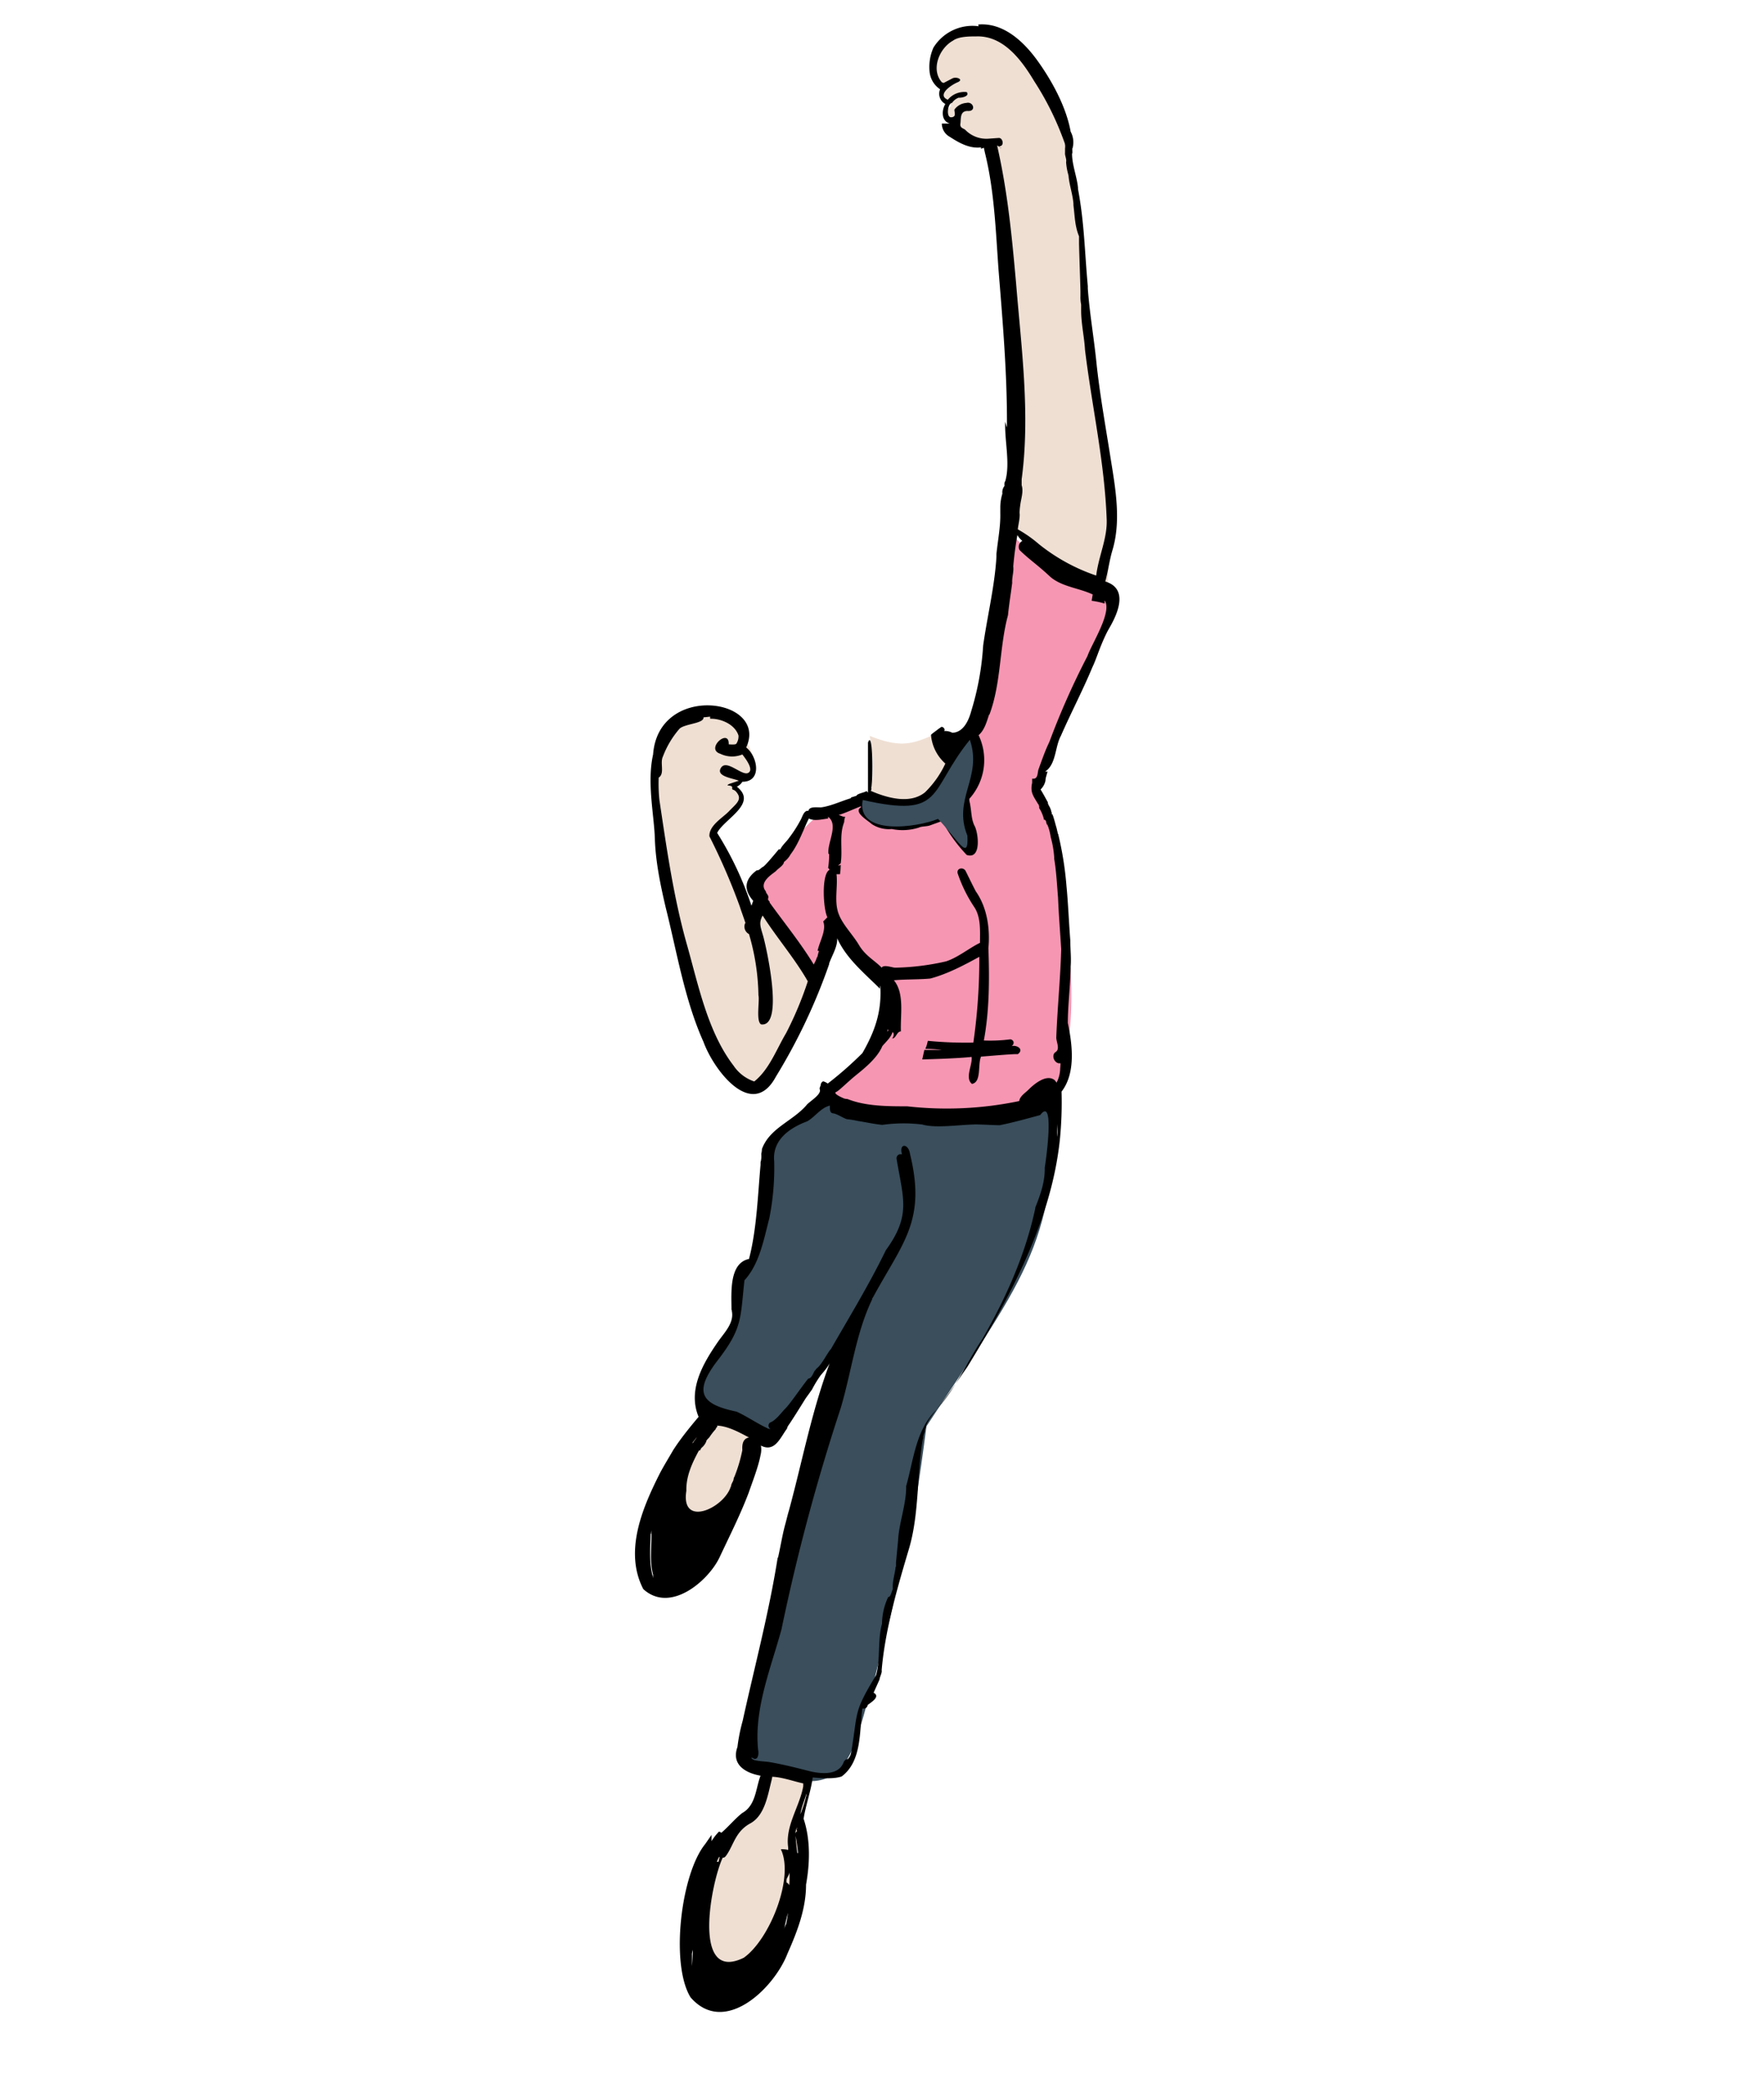 <svg xmlns="http://www.w3.org/2000/svg" viewBox="0 0 504 597.6"><path d="M235.3,314.2c30.4,6,37,7.3,65.2,0,2.3,40.8-9.9,53.5-35.8,93.2-2,15.5-3.8,26.7-5.3,33.4-.8,3.4-2,.9-2.9,4.5.2,10.8-3.5,21-6.5,33.7-6.7,19.8-5.9,40.9-37.8,23L241,381.3l-20.4,29.2c-21.1-4.8-28.6-11.2-11.1-30.2,1.6-8.6,1.1-19.6,5-19C224.7,333.2,208.4,330.9,235.3,314.2Z" fill="#3a4e5c" fill-rule="evenodd"/><path d="M288.4,151.9c33.5,35.8,43.1-8.6,8.5,72.2,6.4,23.6,20,90.2-6.6,94.1-17,1.3-39.9,4.4-53.7-5.5,11.8-11.6,21.5-21.5,17.6-30.8-1.5.4-13.7-13.4-15.6-18.4l-5,16.4L215.4,253c11.9-11.4,15.8-23.9,32.1-25.4,12.7,6.7,25.8,1.4,26.9-17.4C286.8,201.9,284.6,175.8,288.4,151.9Z" fill="#f796b3" fill-rule="evenodd"/><path d="M218.6,506l13,4-3.8,13.1c.9,56.4-42,50.3-25,10.8C211.1,517.1,215.8,521.2,218.6,506ZM205,404.4l12.1,6.1C204.2,457.2,176.7,426.7,205,404.4Zm-2.3-201.7c5.1-1.7,19.2,18,9,18.9.1,1.5-.2,2.4-1.1,2.6,3.1,4.5-1.8,8-6.6,14.3,7.3,13.2,10.8,20.9,10.8,23s1,1.2,2.9-3l15.9,21.4c-7.3,15.9-8.5,23.7-18,31.8-13.5-7.2-16-23.3-19.6-35.9C194.4,263.6,172.1,208.5,202.7,202.7Zm66.3,6.2c8.2,7.4,3.5,14.4-8,21.3-2.3.9-6.5-.3-12.5-3.6,1.5-5.4.9-11,0-16.4C258.3,214.1,261.4,212.2,269,208.9Zm2.8-198.1c28.6-12,35,37.3,37.8,66.2,3.1,24.8,9,57.4,6.8,91.6-14.2-5.3-16.6-6.4-26.1-17.2q1.3-39.9,0-60.8a417,417,0,0,0-6.9-49.8c-6,2.1-7.7-.9-11.6-6.2-2.2-1.8-2-2.5,0-4.4-1.3-1.3-3.4-3.6-1.6-5.3-5.9-5.4-4.6-7.4,0-14.1Z" fill="#efdfd3" fill-rule="evenodd"/><path d="M279.5,7c7.2-.6,13,4.9,16.9,10.3s8.2,13,9.5,20.3h0a6.4,6.4,0,0,1,.6,4.5h0v.2h-.1c-.1.3.1,1.5-.1,1.6h0c0,3.2,1.4,6.6,1.7,9.7h0V54h0c1.8,9.5,1.9,17.9,2.8,27.7h0v.7h0c.5,7,1.8,14.4,2.5,21.5h0c.9,8.6,2.7,18.6,4,26.9h0c1.4,8.7,3.1,18,.5,26.5h0c-.8,2.7-1.2,5.8-2,8.8,6.6,2,3.7,8.9,1.2,13.2s-3.4,8.2-4.9,11.3c-2.6,6.3-6.3,13.4-9,19.6-1.7,3.1-1.3,8.1-4.5,10.2h.7l-.4,1.4h0a5,5,0,0,0-.2,1.2h0a4.8,4.8,0,0,1-1.4,2.5c.7,1.1,1.5,2.6,2.1,3.7v.2h0c.1.6.7,1.2.8,1.9h.1v.2h0c0,.2.1.3.1.5h.1v.6h.2c.5,1.3.8,2.7,1.2,4h0l.3,1.3h0v.2h.1a94.4,94.4,0,0,1,2.4,14.9h0c.5,5.1.7,10.6,1.1,15.6h0c0,2.5.3,5,.1,7.5h0v.5h0c-.1,4.9-.8,10.7-.8,15.4h0v.2h0c1.3,6.2,2.3,14.3-1.8,19.6a107.7,107.7,0,0,1-.5,13.9c-2.5,23.3-14.3,44.9-26.4,64.7-1.8,2.6-4.5,6.5-6.4,9.1s-4.6,5.5-5.4,7.7h0c.1.5-.5,1.1-.4,1.7h0c-.1.5-.6,1.4-.4,2h-.1c-1.8,10.3-1,21.4-4,31.5s-6.8,22.8-7.8,34.7h0c.2.6-.6,2-.6,2.6l-1.7,3.8c2.1,1.1-.8,2.8-1.7,3.5a1.1,1.1,0,0,1-1.3,1h-.2c-.9,6.6-.1,15-5.9,19.4-2.2.8-5.9.5-8.3.3-.5,3.9-2,7.9-2.6,11.8,2,6,1.8,12.7.7,18.8h0c0,6.9-2.5,13.4-5.3,19.7h0c-3.8,9.9-18,23.7-27.7,12.5-5.8-9.4-2.8-35.2,4.2-43.8l1.8-2.6v1.8a15,15,0,0,1,1.9-2.5c.2-.4.6-.1.9.1,2-1.7,3.8-3.9,5.9-5.6,4-2.2,3.9-7.1,5.3-10.7-4.4-.8-8.4-3.2-6.6-8.2h0a49.8,49.8,0,0,1,1.5-7.5h0c3.4-15.5,7.5-30.8,10-46.6h.1c.7-3.1,1.2-6.3,2-9.3h0c.4-1.4.7-2.8,1.1-4.1h0c4-14.7,6.7-29.5,12.3-43.8-.4,1.9-2,3.7-3.2,5.1a32.3,32.3,0,0,0-2.5,4.1l-1.8,2.5c-1.5,2.4-3.1,5-4.7,7.4-.1.1-.7,1-.6,1.2-1.9,2.5-3.5,7-7.5,4.9a6.2,6.2,0,0,1-.1,2.7h0c-.6,3.3-2.3,7.6-3.4,10.8h0c-2.4,6.3-5.2,11.8-8.3,18.4s-14,16.2-21.8,9.1c-5.5-10.6-.4-22.9,4.6-32.8,1-2,2.8-4.9,4-7l.8-1.2c2-2.9,4.2-5.6,6.4-8.2-3.2-7.7,1.3-15.3,5.5-21.4,1.8-2.6,4.7-5.4,4-8.8h0v-.3H209c0-4.7-.8-13.4,5-14.6,2.2-8.4,2.5-18,3.3-26.9h0V332h0a6.5,6.5,0,0,0,.2-2.4h0a6.8,6.8,0,0,0,.2-1.4h0c2.2-6,8.7-7.9,12.7-12.5.7-1,4.5-3.1,3.8-4.6h0c-.1-.5.3-.9.3-1.3a1.2,1.2,0,0,1,.6-.9c.2-.1,1,.3,1.4.6h0a102.7,102.7,0,0,0,9.9-8.7c3.5-6.1,5.6-11.8,5.1-19.3h0a2.8,2.8,0,0,0-.1.9c-4.4-4.4-9.6-8.6-12.2-14.4.1,2.5-1.5,4.9-2.3,7.2h0v.2h0a165.4,165.4,0,0,1-15.2,32.1c-6.8,12.7-17.8-1.9-20.7-9.9-5.4-12-7.6-25.7-10.8-38.4-1.5-6.4-2.9-13.1-3.1-19.7s-2.3-16-.5-24c1.5-20.6,33.1-16.1,26.6-2,3.3,2.6,4.6,9.8-1.1,9.8a3.6,3.6,0,0,1-1.6,1.4h0c6.2,4.8-3.6,9.2-5.6,13.2h0a94.1,94.1,0,0,1,9.8,20.8l.5-1.4c-2.8-3.2-2.5-6.1,1-8.7.7.1,1.3-.8,1.8-1s3.1-3.3,4.5-5h.5l-.3.7c.4-1.6,1.8-2.6,2.7-3.9a36.7,36.7,0,0,0,3.4-5.3c.5-.9.9-2.7,2.2-2.5.2-1.4,2.7-.9,3.7-1,2.8-.4,5.7-1.8,8.4-2.6v-.2l1.6-.5c.2-.6,2.1-.9,2.6-1.2s.6.3.7.3V212.1c1.4-4,1.5,10.7.9,13.1h.1a1.9,1.9,0,0,1-.2.7c4.6,2,11.2,3.9,15.5.4a27.8,27.8,0,0,0,5.8-8.2,12.3,12.3,0,0,1-4.1-8.2c.2-.3,1.8-1.4,2-1.6l1-.7a1,1,0,0,1,.9.9.4.4,0,0,0-.1.3,4.6,4.6,0,0,1,2.3.5c3.2-.1,4.7-3.6,5.4-6.2h0a79.9,79.9,0,0,0,3.4-18.7c1.2-8.5,3.3-16.9,3.8-25.4h0v-.8h0c.4-3.9,1.2-7.8,1.1-11.7h0V145h0a13.4,13.4,0,0,1,.6-4h0a2.9,2.9,0,0,1,.6-2.2c0-.2-.1-1.1.2-1.3,1.5-5.1-.2-11.4,0-17,.2.5.3,1.1.5,1.6.1-15-1.2-30.1-2.4-45-.8-11.1-1.2-22.7-3.9-33.5h0l-.3-1.4-.8.3h0v-.4c-3.3.4-6.3-1.3-8.9-3a4.3,4.3,0,0,1-2.3-3.8h2.3c-2.5-.7-2.4-3.8-1.3-5.6a3.3,3.3,0,0,1-1.5-4.2,6.8,6.8,0,0,1-3-5h0a13.6,13.6,0,0,1,1.1-6.9,13.1,13.1,0,0,1,12.9-6.1Zm-81,546.2a6.3,6.3,0,0,1-.3,1.9h0v.2h0v.3h0c.1.6-.6,2.1-.5,2.8h0v3.2c.2-2.2.3-5.2.3-7.4h0v-.9Zm22.1-45.7h0c.1.2-.1.5-.1.8h0c-1.1,4.2-1.9,10.2-6.1,12.5s-4.7,5.9-6.7,8.9c-.3.4-.6,1-1.2.9-3.2,6.6-9.1,36,6,28.6,7.4-5.2,14.5-22.9,10.6-31a7.5,7.5,0,0,1,2.1.2v-.7h0c-.9-6.2,3.3-11.7,4.3-17.5h0v-.8C226.7,508.8,223.5,507.6,220.6,507.5Zm4.6,38.1v.5h0c-.5,2-.8,3-1.2,5.2a4.9,4.9,0,0,1,.6-1.7,27.6,27.6,0,0,0,.6-4Zm.4-10.9c0,.8-1,1.8-.9,2.5v.2h0v.3h0a1.6,1.6,0,0,1,.8.8v-.2h0c.1-.6.1-2.9.1-3.6Zm-20.1-4.4a10.1,10.1,0,0,0-.7,1.5h.5l.3-1.3c-.1,0-.1-.1-.1-.2Zm21.8-5.9c.1,1.5.3,3.4.5,4.9h.2a41.3,41.3,0,0,0-.7-4.9Zm.4-2.1V522a5.9,5.9,0,0,0-.5,1.9h0a1,1,0,0,1,.5-.8c0-.2-.2-.6,0-.8Zm2.7-9.6v-.4c-.5,1.9-1.5,4-1.7,5.9A35,35,0,0,0,230.4,512.7ZM256.6,440c.2-4.8,2.4-10.5,2.3-15.5h0c2.1-7.4,2.7-15.7,8.3-21.5s9-13.9,13.5-20.6c6.7-11.6,12.3-24.1,15.1-37.3h0v-.2h0c1.5-3.7,2.8-7.5,2.7-11.4.3-1.7,3-20.7-1.3-15-3.7,1-8,2.2-11.6,2.9-1.7,0-6.1-.3-7.6-.2-4.1.1-10.8,1.1-14.5,0a43.5,43.5,0,0,0-11.4.1c-2.2-.2-4.9-.8-6.9-1.1a28.4,28.4,0,0,0-3-.5c-.8,0-3-1.6-4.2-1.7s-.8-2-.9-2.2c-2.6.6-4.3,3.3-6.5,4.5-5.1,1.9-10,5.4-9.4,11.4a74.3,74.3,0,0,1-1.4,16.3c-1.6,6.1-2.8,13-7.1,17.7-1.2,10.8-.5,13.6-7.6,22.8s-4.8,12.6,5.3,14.7c2.6,1.1,6.4,3.7,9,4.8h-.3l1.1.2a1.1,1.1,0,0,1-.5-1.5.8.8,0,0,1,.4-.4c1.7-.7,3.1-2.8,4.4-4.1s4.4-5.9,6.4-8.4c1-.1,1.4-1.5,1.9-2.3h.1c0-.1,0-.1.1-.2l.3-.4c1.5-1.1,2.8-4,4.1-5.6l-.2.4c5.4-9.4,11.2-18.9,15.9-28.6,7.2-9.9,5-14.6,3.1-25.9h0a1.2,1.2,0,0,1,.8-1.5h.7c-.9-3.3,1.9-3.1,2.3-.1,4.7,19.2-2.1,25.3-10.7,41.2h-.1v.3h0c-4.7,9.8-5.9,20.7-9,31.1a575.5,575.5,0,0,0-16.9,63.1c-3,11.1-7.9,22.7-6.7,34.5.3,1.3-.1,3.6-1.9,2.1a.9.9,0,0,1,.1.5c.1,0,.3,0,.2.1h0c1,.6,3.7.6,4.8.8,3.6.6,7.6,1.6,11.1,2.5s8.8,1.5,10.2-2.6c.3-.4.6-.8,1.1-.7a3.5,3.5,0,0,0,1-2c2-11.8.5-11.1,7.1-22,1.3-4.5.4-10,1.7-14.7h0a18.5,18.5,0,0,1,1.8-7.7c.6.4,1.1-2,1.3-2.2-.2-2.1.6-4.3.8-6.4h.1v-.2h0v-1m-69.9-9.2h0c0,.3-.1.6-.1,1h-.1c-.1,4-.5,8.7.7,12.5h.1c-.2-.2-.1-.5-.1-.8h0c-1.1-4.1-.3-8.5-.5-12.7ZM205,407.4c-.1.1-.2.4-.4.4a.8.8,0,0,1-.2.5,18.4,18.4,0,0,0-1.7,2.2c-.2.3-.9.8-.9,1.2a4.6,4.6,0,0,1-1.3,1.8c-.3.2-.4,1-.8.8-1.9,3.5-3.7,7.3-3.6,11.5h0c-1.7,10.7,10.8,5,12.7-1.2h.1c-.1-.5.4-1.2.6-1.7h0c.1-.2.1-.8.3-1a42.5,42.5,0,0,0,2.3-7.7c-.1-1.5.1-3.3,1.9-3.6-2.8-1.5-6.1-3.3-9.2-3.4Zm-5.9,3.1-1.2,1.5h0v.3C198.2,411.7,198.8,411.1,199.1,410.5ZM302,319.6h0v1.2h0v2.6h0v.4h0v.9C302.3,322.9,301.9,321.7,302,319.6ZM290.6,152.7h.1c-.5,2.9-.9,5.6-1.2,9.1h0c.2,1.5-.4,3.1-.3,4.7h0c-.4,3.1-.9,6.1-1.2,9.2h0c-2.5,9.2-1.9,19.3-5.3,28.4h-.1c-.7,2.1-1.3,4.4-3,5.9h0a16.5,16.5,0,0,1-2.5,18c-.4.2.1,1.5.1,1.9.4,2.1.3,4.2,1.3,6.1s2,9.6-2.3,8.2a44.3,44.3,0,0,1-7-9.7l-3.6,1.3c-1,.3-2.3.2-3.1.6a15.4,15.4,0,0,1-7.7.4,8.9,8.9,0,0,1-5.7-1.4c-1.2-1.1-5.5-3.5-3-4.9H246v-.2c-1.9.7-4.4,1.9-6.4,2.5h0c.6.1,1.3.6,1.9.5a4,4,0,0,0-.3,1.5c-1.5,3.8-.4,7.8-1,11.8l-.7.6c.2.1.6-.1.7-.2a18,18,0,0,1-.2,2.7h-1c.4,3.4-.6,7.3.4,10.7s4.1,6.3,6,9.5,4.5,4.4,6.5,6.5c.6-1,3,0,3.9,0a70.2,70.2,0,0,0,14.5-1.8c3.4-1.1,6.6-3.8,9.7-5.3,0-3.4.3-7.4-1.7-10.3a40.7,40.7,0,0,1-4.7-9.6c-.3-1.5,1.7-1.8,2.3-.6s2,4.1,2.9,5.8c3.3,4.7,4.1,10.8,3.6,16.2h0c.3,8.8.3,17.8-1.3,26.4a44.6,44.6,0,0,0,7.3-.3,1,1,0,0,1,1.2.8,1.1,1.1,0,0,1-.6,1.1c1.5-.4,3.7.9,1.8,2.3-1.4-.1-8.9.6-10.5.7-1,2.2.2,7.3-2.6,7.8-2.1-1.7.2-5.4-.1-7.7-4,.4-10.1.6-14.1.7l.6-2.7h5a37.1,37.1,0,0,0-4.7-.3l.4-1.1h0l.3-1.2a113,113,0,0,0,13,.5,167.2,167.2,0,0,0,1.7-24.5c-4.4,2.4-9.1,4.9-14,6.2-2.9.3-7.5.2-10.4.5,3.1,3.8,1.8,9.9,2,14.6-1.2,0-1.4,2.1-2.5,2,.4-.4.7-1.5.1-1.8-.4,1.5-1.9,2.8-2.9,4-1.4,3.3-4.8,6.1-7.4,8.2s-4.9,4.5-5.8,4.9,1.2,1.4,1.9,1.7a2.6,2.6,0,0,0,1.3.3c5.2,2.1,11.6,2.1,17.1,2.1a101.1,101.1,0,0,0,32-1.5c.2-1.4,1.7-2.3,2.6-3.2s4.9-4.8,7.5-2.8l.5.6v.2a8.7,8.7,0,0,0,1.1-3.8h0c0-.5.1-1.1.1-1.8-1.7.3-2.8-2.3-1.4-3.2s.1-3,.2-4.3h0c.3-8,1.2-17.2,1.4-25.1h0c-.3-4.9-.7-9.7-.9-14.7h0c-.3-3.6-.5-7.6-1.1-11.1h0v-.4h0a28.2,28.2,0,0,0-1-5.8h0a15.6,15.6,0,0,0-1-3.7h0v.7h0c.1-.4-.3-1-.3-1.3h0v-.2c-.2-.1-.2-.6-.6-.4a10.2,10.2,0,0,0-1.4-3.4,1.6,1.6,0,0,0-.4-1.3c-1.3-2.2-2.2-3.2-1.6-5.9h0v-.5h0v-.7c1.7.3,1.5-1.6,1.8-2.6h0c.7-1.9,1.8-5.1,2.8-7.2l.4-.9h0a219.2,219.2,0,0,1,10.8-24.3c1.2-3.5,7.2-12.7,4.9-15.9v.9a22.1,22.1,0,0,0-3.7-.8l.3-1.8c-4-1.9-9.1-2.2-12.4-5.3s-6-4.9-8.5-7.4a1.9,1.9,0,0,1,.8-2.6h0A6.5,6.5,0,0,1,290.6,152.7Zm-87.7,52-1.9.2c.2,1.8-5.5,1.8-6.9,3.3a26.3,26.3,0,0,0-4.7,7.9c-.9,1.8.6,4.9-1.2,6a45.6,45.6,0,0,0,.2,6.4h0c2.1,14,4.1,28.2,8,41.8,3.2,11.4,5.9,24.6,13.2,34.1a11.5,11.5,0,0,0,5.9,4.5c4.3-3.4,6.4-9.3,9.1-13.8a100.7,100.7,0,0,0,6.2-14.8c-3.7-6.5-8.9-12.5-12.9-18.8h0c-1.1,2-.7,3,.1,5.7s6.2,26.2-.5,25.4c-1.6-.7-.4-6.9-.8-8.3a65.1,65.1,0,0,0-2.7-17.5,2.4,2.4,0,0,1-1.1-3.1h.1c-.5-1.6-1.2-3.4-1.6-4.7a179.2,179.2,0,0,0-8.7-20.1c-.2-3.1,3.8-5.3,5.6-7.2s3.6-3.1,2.5-4.9-1.7-.8-1.6-1.8-2.4-.3-.8-1.1l2.7-.9c-1.6-.7-6.7-1.2-5.1-3.7s5.9,2.3,7.7,1.5-.5-3.9-1.6-5.3a7.7,7.7,0,0,1-6.3-.2c-4.4-1.4,2.6-7.5,2.4-2.7.2,0,2,.2,2.2-.2a3.8,3.8,0,0,0,.6-2.3c-1-3.2-5-4.9-8.1-4.8Zm51.3,82.9c-.1,2.5-.5,5-.7,7.4,0-.2,0-.4.2-.5s-.1-.5-.1-.7h0c.1-2,.4-4.1.6-6.2Zm-17.6-53.8c-1.7.2-3.9.8-5.5,0-1.6,3.2-2.9,7.2-5.2,10.2a6.7,6.7,0,0,1-1.9,2.2c-.1,1-1.6,1.8-2.2,2.5s-5.4,3.2-2.9,6h-.1c.2.7,1.1,1.2.6,2.1h-.1c.3.1.3.7.6.7v.3c4.1,5.7,8.9,11.6,12.6,17.7l.6-1.2.4-1.1v.4a14.6,14.6,0,0,1,.5-2h-.4c.5-2.6,2.6-5.9,1.6-8.4l1.2-1.2c-1.2-2.2-1.8-12.6.7-13.6-.3,0-.2-.5-.5-.4a25.6,25.6,0,0,0,.3-3.9h0v-.2h-.2c-.4-3.2,3-8.3-.1-10.6ZM278.9,10.4c-1.9,0-5,0-6.6,1.2-4,2.2-6.4,8.3-3.2,11.9l.5.2,2.5-1.3c1.1-.6,3.4.3,1.5,1.1s-6,3.6-2.8,5a6.1,6.1,0,0,1,5.4-2.2c1,1.2-1.6,1.7-2.3,1.6a4,4,0,0,0-1.9,1.5c-1.2,0-1.8,4.2-.2,4.1s.8-1.5.9-2.2a4.6,4.6,0,0,1,3.4-1.9c2-.5,2.9,2.4.5,2.3s-2,2.2-2.2,3.6,1,1.3,1.5,1.9a8.4,8.4,0,0,0,6.7,2.4l2.8-.2c1.1,0,1.5,2,.5,2.3s.1.4.1.6-.7-.7-1.1-.7c3,13.2,4.2,25.8,5.4,39.2h0c1.5,18.5,4.1,37.5,1.6,56.1h0v1.7h0c.6,1.8-.2,3.9-.4,5.7h0a16.4,16.4,0,0,0-.2,2.2h0c.2,1.3-.4,3.5-.5,4.7a35.9,35.9,0,0,1,6,4.2,53.6,53.6,0,0,0,16.4,9c.7-5.6,3.2-10.6,3-16-.6-16.5-4.2-32.1-6.2-48.5h0c-.2-3.6-1.1-7.5-1.1-11.2h0V87h0a10.6,10.6,0,0,1-.2-2.5h0v-.6h0v-.7h0c-.1-4.4-.3-9.2-.4-13.6h0V69h0v-.7h0v-.8h0c-1.2-2.9-1.2-5.6-1.6-8.9h0v-.4h0c-.2-2.7-1.2-5.4-1.4-8h0l-.2-.8h0a16.7,16.7,0,0,1-.5-3.1h0c.2-.9-.4-1.8-.3-2.7h0V42.4h0a3.8,3.8,0,0,0-.1-1.5h0a83.1,83.1,0,0,0-8.7-17.7C291.9,17.2,286.7,10.1,278.9,10.4Z"/><path d="M246.5,228.5c-2,10.3,15.5,7.9,21.5,5.4,5.8,6.1,8.8,12.4,8.4,4.8-4.3-10.6,4.4-16.6.7-27.4C265.1,226.1,270,233.8,246.5,228.5Z" fill="#3a4e5c" fill-rule="evenodd"/></svg>